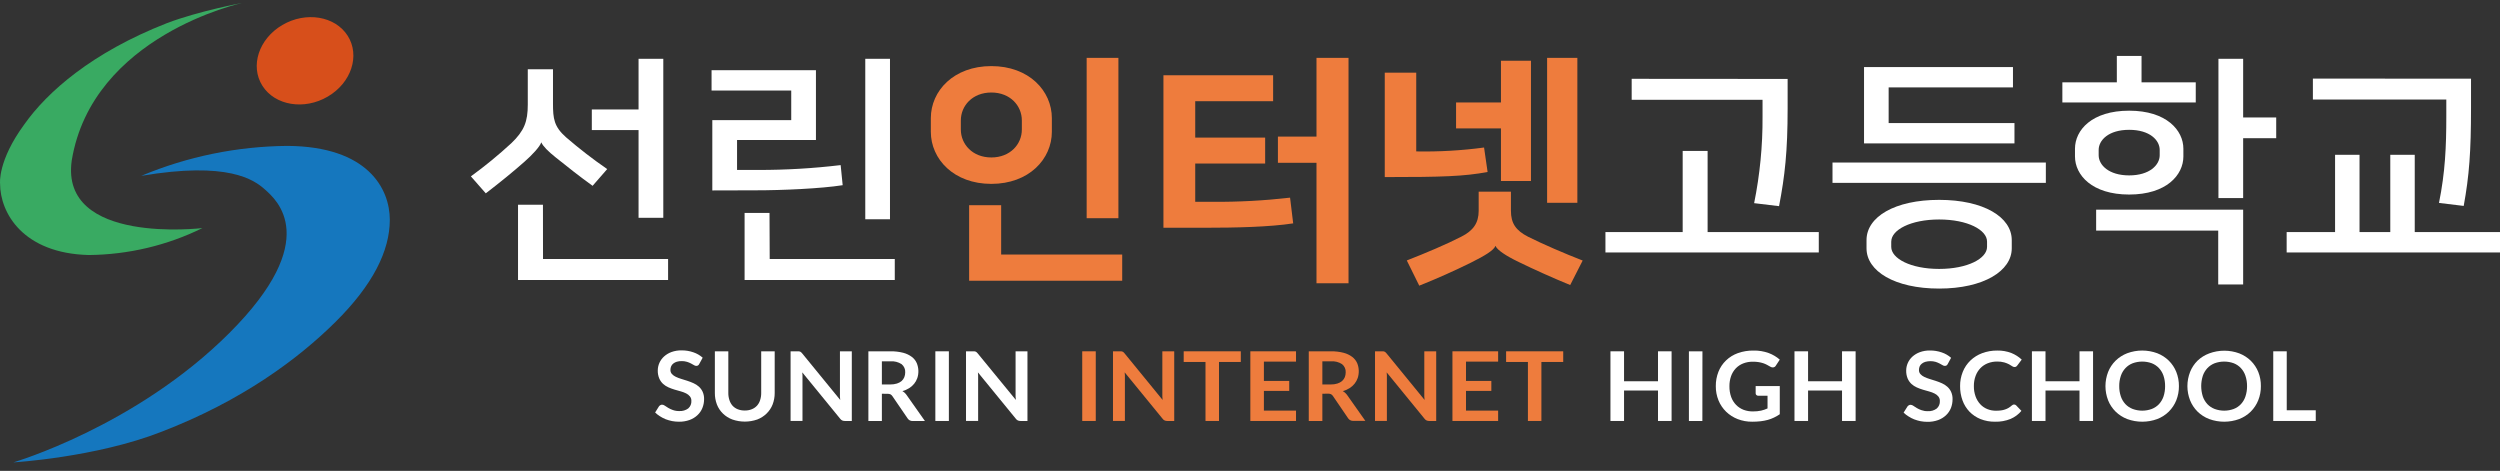 <svg width="292" height="55" viewBox="0 0 292 55" fill="none" xmlns="http://www.w3.org/2000/svg">
<rect x="0" y="0" width="292" height="55" fill="#333333" stroke="none"/>
<path d="M28.264 0.35C28.264 0.35 10.776 4.145 8.378 18.748C6.977 28.64 23.642 26.639 23.642 26.639C19.536 28.663 14.997 29.741 10.383 29.787C2.697 29.598 0.007 24.883 0.007 21.431C0.007 21.431 -0.281 18.779 2.838 14.53C5.51 10.745 10.725 6.135 19.503 2.7C23.299 1.263 28.264 0.35 28.264 0.35Z" fill="#39AA62"/>
<path d="M16.501 20.539C21.889 18.279 27.696 17.09 33.574 17.041C42.953 17.101 45.529 22.036 45.529 25.674C45.529 29.311 43.535 33.289 39.189 37.598C34.844 41.907 28.271 46.811 18.856 50.435C11.155 53.443 1.558 54.006 1.558 54.006C1.558 54.006 15.85 49.83 26.793 38.892C37.737 27.954 32.253 23.306 30.964 22.148C29.676 20.99 26.644 18.821 16.501 20.539Z" fill="#1577BE"/>
<path d="M38.284 11.281C41.035 9.669 42.077 6.49 40.612 4.181C39.146 1.872 35.728 1.307 32.978 2.92C30.227 4.532 29.185 7.711 30.65 10.02C32.115 12.329 35.533 12.894 38.284 11.281Z" fill="#D74F1B"/>
<path d="M63.217 16.636C63.068 17.118 62.154 18.108 61.244 18.902C60.036 19.976 58.296 21.393 56.739 22.582L54.999 20.599C56.654 19.396 58.234 18.101 59.73 16.72C61.233 15.279 61.645 14.201 61.645 12.222V8.087H64.589V12.106C64.589 13.855 64.709 14.796 66.121 16.041C67.65 17.36 69.253 18.598 70.922 19.749L69.215 21.704C67.683 20.599 66.329 19.525 64.913 18.392C64.028 17.692 63.413 17.062 63.235 16.643L63.217 16.636ZM63.424 30.253H78.033V32.701H60.505V23.911H63.417L63.424 30.253ZM74.583 25.44V15.195H69.124V12.785H74.583V6.87H77.473V25.44H74.583Z" fill="white"/>
<path d="M83.198 22.243V14.03H92.416V10.578H83.11V8.203H95.302V16.352H86.087V19.85H88.558C91.778 19.855 94.994 19.666 98.188 19.284L98.425 21.631C95.877 22.029 91.386 22.229 88.264 22.229L83.198 22.243ZM89.901 30.253H104.51V32.701H86.968V24.873H89.879L89.901 30.253ZM101.064 25.608V6.87H103.95V25.608H101.064Z" fill="white"/>
<path d="M108.721 15.39V13.806C108.721 10.605 111.4 7.72 115.789 7.72C120.178 7.72 122.857 10.605 122.857 13.806V15.39C122.857 18.587 120.174 21.477 115.789 21.477C111.403 21.477 108.721 18.587 108.721 15.39ZM112.226 14.061V15.135C112.226 16.835 113.58 18.391 115.789 18.391C117.998 18.391 119.352 16.835 119.352 15.135V14.061C119.352 12.361 117.998 10.805 115.789 10.805C113.58 10.805 112.226 12.361 112.226 14.061ZM116.935 29.731H131.074V32.788H113.194V23.967H116.935V29.731ZM130.63 25.485H126.922V6.758H130.63V25.485Z" fill="#EE7C3D"/>
<path d="M135.889 8.794H148.7V11.823H139.602V16.069H147.769V19.098H139.602V23.572H141.632C144.656 23.594 147.678 23.432 150.68 23.086L151.044 26.09C148.304 26.513 144.326 26.601 140.734 26.601H135.889V8.794ZM149.261 15.957H153.766V6.758H157.508V33.082H153.766V19.014H149.261V15.957Z" fill="#EE7C3D"/>
<path d="M165.416 8.486V17.685C168.066 17.735 170.715 17.583 173.339 17.23L173.751 20.088C171.01 20.599 168.535 20.683 161.74 20.683V8.486H165.416ZM174.664 28.724C174.486 29.232 173.398 29.882 171.807 30.676C169.922 31.61 167.771 32.572 165.769 33.366L164.314 30.421C166.497 29.571 168.968 28.525 170.675 27.647C172.062 26.947 172.71 26.062 172.71 24.618V22.386H176.477V24.621C176.477 26.066 177.037 26.916 178.482 27.651C180.16 28.497 182.791 29.63 184.855 30.431L183.399 33.292C181.397 32.471 179.246 31.509 177.39 30.603C175.858 29.865 174.886 29.203 174.682 28.735L174.664 28.724ZM175.312 14.995H170.068V11.966H175.312V7.097H178.817V21.137H175.312V14.995ZM180.702 6.758H184.236V23.684H180.702V6.758Z" fill="#EE7C3D"/>
<path d="M212.434 27.108V29.487H187.515V27.108H196.537V17.626H199.449V27.108H212.434ZM208.795 9.22V12.645C208.795 17.713 208.471 20.543 207.794 24.079L204.883 23.729C205.555 20.406 205.884 17.027 205.865 13.642V11.655H190.58V9.206L208.795 9.22Z" fill="white"/>
<path d="M238.955 18.986V21.361H214.036V18.986H238.955ZM235.115 7.832V10.21H220.594V14.373H235.29V16.748H217.719V7.832H235.115ZM218.01 29.007V28.045C218.01 25.328 221.307 23.344 226.493 23.344C231.68 23.344 234.973 25.352 234.973 28.045V29.007C234.973 31.638 231.698 33.705 226.493 33.705C221.289 33.705 218.01 31.666 218.01 29.007ZM220.896 28.213V28.836C220.896 30.193 223.163 31.41 226.493 31.41C229.824 31.41 232.087 30.193 232.087 28.836V28.213C232.087 26.856 229.82 25.636 226.493 25.636C223.167 25.636 220.9 26.856 220.9 28.213H220.896Z" fill="white"/>
<path d="M256.464 11.966H240.884V9.615H247.246V6.53H250.132V9.615H256.464V11.966ZM242.358 18.262V17.37C242.358 15.194 244.33 12.928 248.687 12.928C253.043 12.928 255.019 15.219 255.019 17.37V18.276C255.019 20.431 253.047 22.722 248.687 22.722C244.327 22.722 242.358 20.431 242.358 18.276V18.262ZM244.829 24.492H262V33.229H259.088V26.933H244.829V24.492ZM252.253 18.122V17.513C252.253 16.38 251.103 15.163 248.687 15.163C246.27 15.163 245.124 16.38 245.124 17.513V18.136C245.124 19.269 246.303 20.486 248.687 20.486C251.071 20.486 252.253 19.269 252.253 18.136V18.122ZM265.861 16.142H262V23.138H259.114V6.869H262V13.722H265.861V16.142Z" fill="white"/>
<path d="M292 27.108V29.487H267.081V27.108H272.736V18.08H275.593V27.108H279.185V18.08H282.042V27.108H292ZM288.615 9.192V12.617C288.615 17.685 288.408 20.515 287.76 24.051L284.874 23.701C285.602 20.105 285.729 17.108 285.729 13.596V11.627H270.145V9.178L288.615 9.192Z" fill="white"/>
<path d="M81.672 42.512C81.641 42.583 81.589 42.644 81.523 42.687C81.461 42.721 81.391 42.737 81.32 42.736C81.225 42.731 81.135 42.701 81.057 42.649C80.959 42.593 80.846 42.526 80.712 42.456C80.563 42.378 80.407 42.314 80.246 42.264C80.043 42.201 79.83 42.172 79.616 42.177C79.424 42.173 79.233 42.198 79.049 42.25C78.898 42.295 78.759 42.368 78.637 42.464C78.529 42.55 78.444 42.66 78.39 42.785C78.334 42.916 78.305 43.056 78.306 43.198C78.298 43.372 78.357 43.543 78.473 43.677C78.596 43.813 78.746 43.923 78.914 44.002C79.117 44.1 79.327 44.182 79.543 44.247C79.776 44.317 80.017 44.394 80.271 44.475C80.519 44.555 80.762 44.648 80.999 44.755C81.23 44.857 81.442 44.994 81.629 45.16C81.816 45.33 81.965 45.533 82.069 45.758C82.188 46.03 82.246 46.324 82.237 46.619C82.239 46.972 82.173 47.322 82.04 47.651C81.914 47.967 81.718 48.254 81.465 48.49C81.202 48.737 80.888 48.928 80.544 49.053C80.146 49.195 79.724 49.264 79.3 49.256C79.032 49.256 78.765 49.232 78.502 49.183C78.246 49.131 77.993 49.059 77.749 48.966C77.513 48.871 77.288 48.753 77.076 48.616C76.874 48.49 76.687 48.344 76.519 48.179L76.974 47.451C77.017 47.399 77.07 47.355 77.13 47.322C77.19 47.285 77.26 47.266 77.331 47.266C77.446 47.272 77.557 47.312 77.647 47.381C77.76 47.458 77.895 47.546 78.048 47.64C78.221 47.741 78.403 47.826 78.594 47.892C78.835 47.977 79.09 48.018 79.347 48.011C79.721 48.032 80.091 47.923 80.388 47.703C80.513 47.592 80.611 47.455 80.674 47.302C80.736 47.15 80.763 46.985 80.752 46.822C80.761 46.635 80.702 46.45 80.584 46.301C80.466 46.154 80.316 46.035 80.144 45.951C79.944 45.852 79.734 45.772 79.518 45.713C79.281 45.654 79.045 45.584 78.79 45.507C78.542 45.432 78.299 45.342 78.062 45.237C77.832 45.135 77.62 44.996 77.436 44.828C77.246 44.647 77.096 44.43 76.996 44.191C76.875 43.894 76.818 43.576 76.828 43.258C76.83 42.955 76.896 42.656 77.021 42.378C77.146 42.1 77.328 41.85 77.556 41.642C77.806 41.414 78.101 41.237 78.422 41.12C78.799 40.983 79.199 40.917 79.602 40.924C80.072 40.919 80.539 40.995 80.981 41.148C81.386 41.284 81.758 41.498 82.073 41.778L81.672 42.512Z" fill="white"/>
<path d="M86.99 47.948C87.269 47.953 87.547 47.903 87.805 47.801C88.038 47.709 88.245 47.568 88.413 47.388C88.58 47.202 88.704 46.984 88.777 46.748C88.868 46.476 88.912 46.191 88.908 45.905V41.033H90.484V45.905C90.487 46.364 90.404 46.818 90.24 47.248C90.085 47.641 89.847 47.998 89.541 48.298C89.232 48.601 88.86 48.839 88.449 48.997C87.509 49.325 86.478 49.325 85.538 48.997C85.126 48.844 84.753 48.609 84.442 48.308C84.132 48.007 83.891 47.645 83.736 47.248C83.573 46.818 83.492 46.363 83.496 45.905V41.033H85.068V45.898C85.064 46.184 85.108 46.469 85.199 46.741C85.274 46.978 85.398 47.198 85.563 47.388C85.73 47.568 85.936 47.709 86.167 47.801C86.428 47.903 86.708 47.953 86.99 47.948Z" fill="white"/>
<path d="M93.341 41.04C93.385 41.046 93.428 41.057 93.468 41.075C93.508 41.095 93.544 41.12 93.577 41.149C93.618 41.188 93.657 41.231 93.694 41.275L98.138 46.713C98.12 46.586 98.109 46.457 98.105 46.329C98.105 46.203 98.105 46.087 98.105 45.979V41.033H99.491V49.169H98.68C98.573 49.172 98.468 49.151 98.37 49.109C98.274 49.062 98.191 48.992 98.13 48.906L93.705 43.492C93.705 43.611 93.727 43.73 93.73 43.842C93.734 43.954 93.73 44.066 93.73 44.164V49.162H92.34V41.033H93.177L93.341 41.04Z" fill="white"/>
<path d="M103.003 45.989V49.169H101.427V41.033H104.008C104.509 41.025 105.008 41.082 105.493 41.204C105.86 41.298 106.204 41.462 106.505 41.687C106.761 41.881 106.96 42.135 107.083 42.425C107.307 42.976 107.329 43.585 107.145 44.15C106.979 44.638 106.644 45.056 106.195 45.335C105.95 45.488 105.683 45.606 105.402 45.685C105.61 45.807 105.786 45.973 105.915 46.171L108.033 49.176H106.617C106.491 49.182 106.365 49.154 106.253 49.096C106.154 49.041 106.071 48.964 106.01 48.872L104.23 46.266C104.175 46.181 104.1 46.11 104.011 46.059C103.897 46.01 103.772 45.988 103.648 45.996L103.003 45.989ZM103.003 44.905H103.986C104.249 44.91 104.511 44.874 104.761 44.797C104.962 44.736 105.148 44.636 105.307 44.503C105.447 44.379 105.556 44.226 105.624 44.055C105.695 43.873 105.731 43.68 105.729 43.485C105.74 43.306 105.707 43.127 105.634 42.962C105.561 42.797 105.449 42.65 105.307 42.533C104.925 42.285 104.468 42.168 104.008 42.201H103.003V44.905Z" fill="white"/>
<path d="M110.828 49.169H109.249V41.033H110.828V49.169Z" fill="white"/>
<path d="M113.842 41.04C113.886 41.046 113.929 41.057 113.969 41.075C114.009 41.095 114.045 41.12 114.078 41.149C114.119 41.188 114.158 41.231 114.195 41.275L118.653 46.713C118.635 46.586 118.624 46.457 118.62 46.329C118.62 46.203 118.62 46.087 118.62 45.979V41.033H120.007V49.169H119.195C119.089 49.172 118.983 49.151 118.886 49.109C118.789 49.062 118.706 48.992 118.646 48.906L114.22 43.492C114.22 43.611 114.238 43.73 114.246 43.842C114.253 43.954 114.246 44.066 114.246 44.164V49.162H112.83V41.033H113.656L113.842 41.04Z" fill="white"/>
<path d="M127.985 49.169H126.405V41.033H127.985V49.169Z" fill="#EE7C3D"/>
<path d="M130.998 41.04C131.042 41.046 131.085 41.057 131.126 41.075C131.165 41.095 131.202 41.12 131.235 41.149C131.276 41.188 131.315 41.231 131.351 41.275L135.795 46.713C135.777 46.586 135.766 46.457 135.762 46.329C135.762 46.203 135.762 46.087 135.762 45.979V41.033H137.149V49.169H136.337C136.231 49.172 136.125 49.151 136.028 49.109C135.931 49.062 135.848 48.992 135.788 48.906L131.362 43.492C131.362 43.611 131.384 43.73 131.388 43.842C131.391 43.954 131.388 44.066 131.388 44.164V49.162H129.997V41.033H130.823L130.998 41.04Z" fill="#EE7C3D"/>
<path d="M144.926 41.033V42.278H142.379V49.169H140.803V42.278H138.255V41.033H144.926Z" fill="#EE7C3D"/>
<path d="M151.375 41.033V42.236H147.623V44.492H150.582V45.657H147.623V47.959H151.375V49.169H146.04V41.033H151.375Z" fill="#EE7C3D"/>
<path d="M154.451 45.989V49.169H152.864V41.033H155.448C155.947 41.025 156.446 41.083 156.929 41.205C157.297 41.299 157.643 41.463 157.944 41.687C158.198 41.883 158.397 42.137 158.523 42.425C158.744 42.977 158.764 43.585 158.581 44.15C158.499 44.389 158.376 44.614 158.217 44.814C158.054 45.018 157.856 45.194 157.631 45.335C157.387 45.49 157.119 45.608 156.838 45.685C157.045 45.801 157.222 45.962 157.355 46.154L159.473 49.158H158.068C157.941 49.164 157.815 49.137 157.704 49.078C157.606 49.023 157.522 48.946 157.46 48.854L155.684 46.248C155.628 46.164 155.552 46.094 155.462 46.042C155.348 45.992 155.223 45.971 155.098 45.979L154.451 45.989ZM154.451 44.905H155.433C155.696 44.911 155.958 44.874 156.208 44.797C156.41 44.736 156.596 44.636 156.754 44.503C156.894 44.378 157.004 44.225 157.075 44.055C157.145 43.873 157.179 43.68 157.177 43.485C157.188 43.306 157.156 43.127 157.082 42.961C157.009 42.796 156.897 42.65 156.754 42.534C156.374 42.285 155.917 42.168 155.459 42.202H154.451V44.905Z" fill="#EE7C3D"/>
<path d="M161.599 41.04C161.641 41.045 161.683 41.057 161.722 41.075C161.762 41.095 161.799 41.12 161.831 41.149C161.873 41.188 161.912 41.231 161.948 41.275L166.392 46.713C166.392 46.584 166.366 46.455 166.359 46.329C166.352 46.203 166.359 46.087 166.359 45.979V41.033H167.749V49.169H166.934C166.827 49.172 166.722 49.151 166.625 49.109C166.528 49.062 166.445 48.992 166.384 48.906L161.962 43.492C161.962 43.611 161.984 43.73 161.988 43.842C161.992 43.954 161.988 44.066 161.988 44.164V49.162H160.601V41.033H161.424L161.599 41.04Z" fill="#EE7C3D"/>
<path d="M174.981 41.033V42.236H171.229V44.492H174.188V45.657H171.229V47.959H174.981V49.169H169.646V41.033H174.981Z" fill="#EE7C3D"/>
<path d="M182.584 41.033V42.278H180.036V49.169H178.46V42.278H175.913V41.033H182.584Z" fill="#EE7C3D"/>
<path d="M195.241 49.169H193.655V45.612H189.688V49.169H188.101V41.033H189.688V44.531H193.655V41.033H195.241V49.169Z" fill="white"/>
<path d="M198.837 49.169H197.265V41.033H198.845L198.837 49.169Z" fill="white"/>
<path d="M204.766 48.053C205.078 48.057 205.39 48.026 205.694 47.962C205.954 47.902 206.207 47.816 206.448 47.703V46.224H205.389C205.345 46.227 205.301 46.221 205.26 46.207C205.219 46.193 205.181 46.172 205.148 46.143C205.12 46.118 205.097 46.087 205.082 46.053C205.067 46.018 205.06 45.981 205.061 45.944V45.09H207.878V48.382C207.665 48.53 207.44 48.659 207.205 48.77C206.972 48.884 206.728 48.975 206.477 49.043C206.2 49.118 205.918 49.172 205.632 49.204C205.31 49.24 204.985 49.257 204.661 49.256C204.077 49.263 203.498 49.158 202.957 48.949C202.453 48.752 201.995 48.459 201.611 48.088C201.226 47.711 200.924 47.264 200.723 46.773C200.507 46.24 200.4 45.673 200.406 45.101C200.399 44.526 200.504 43.956 200.715 43.419C200.91 42.922 201.212 42.472 201.603 42.097C201.993 41.723 202.463 41.432 202.979 41.246C203.561 41.039 204.178 40.937 204.799 40.946C205.411 40.931 206.021 41.031 206.593 41.239C207.067 41.416 207.503 41.676 207.878 42.005L207.419 42.705C207.385 42.769 207.333 42.823 207.269 42.86C207.204 42.897 207.13 42.916 207.055 42.915C206.951 42.912 206.85 42.88 206.764 42.824L206.382 42.611C206.244 42.536 206.099 42.474 205.949 42.425C205.776 42.369 205.598 42.326 205.418 42.296C205.193 42.26 204.965 42.244 204.737 42.247C204.348 42.241 203.962 42.31 203.602 42.45C203.273 42.578 202.979 42.776 202.739 43.027C202.494 43.29 202.307 43.598 202.189 43.933C202.057 44.314 201.992 44.713 201.997 45.115C201.99 45.541 202.059 45.964 202.2 46.367C202.323 46.71 202.519 47.025 202.775 47.291C203.02 47.542 203.32 47.739 203.653 47.868C204.008 47.999 204.386 48.062 204.766 48.053Z" fill="white"/>
<path d="M216.736 49.169H215.149V45.612H211.182V49.169H209.596V41.033H211.182V44.531H215.149V41.033H216.736V49.169Z" fill="white"/>
<path d="M227.498 42.512C227.468 42.583 227.417 42.643 227.353 42.687C227.29 42.72 227.22 42.737 227.149 42.736C227.054 42.732 226.963 42.702 226.887 42.649L226.541 42.456C226.392 42.38 226.236 42.315 226.075 42.264C225.683 42.156 225.267 42.156 224.874 42.264C224.725 42.309 224.587 42.382 224.467 42.477C224.356 42.563 224.27 42.673 224.215 42.799C224.161 42.93 224.133 43.071 224.135 43.212C224.127 43.386 224.187 43.557 224.303 43.691C224.425 43.828 224.575 43.938 224.743 44.016C224.945 44.114 225.154 44.196 225.369 44.261C225.606 44.331 225.842 44.408 226.097 44.489C226.345 44.569 226.588 44.663 226.825 44.769C227.055 44.871 227.266 45.008 227.451 45.174C227.639 45.343 227.789 45.546 227.891 45.772C228.01 46.044 228.068 46.338 228.059 46.633C228.061 46.985 227.996 47.335 227.866 47.665C227.738 47.98 227.542 48.267 227.291 48.504C227.027 48.75 226.713 48.941 226.37 49.067C225.971 49.209 225.547 49.278 225.122 49.27C224.855 49.27 224.59 49.246 224.328 49.197C224.071 49.146 223.819 49.073 223.575 48.98C223.339 48.885 223.113 48.768 222.902 48.63C222.698 48.505 222.51 48.359 222.341 48.193L222.8 47.465C222.842 47.414 222.894 47.37 222.952 47.336C223.013 47.298 223.084 47.279 223.156 47.28C223.272 47.286 223.382 47.326 223.473 47.395C223.586 47.472 223.717 47.56 223.873 47.654C224.046 47.756 224.229 47.84 224.419 47.906C224.659 47.991 224.913 48.032 225.169 48.025C225.543 48.047 225.913 47.938 226.21 47.717C226.335 47.606 226.433 47.469 226.496 47.316C226.559 47.164 226.586 46.999 226.574 46.836C226.582 46.649 226.523 46.465 226.406 46.315C226.287 46.168 226.135 46.048 225.962 45.965C225.763 45.865 225.553 45.785 225.336 45.727C225.103 45.667 224.867 45.597 224.608 45.52C224.36 45.446 224.117 45.356 223.881 45.251C223.65 45.149 223.438 45.011 223.255 44.842C223.064 44.66 222.913 44.444 222.811 44.205C222.692 43.907 222.635 43.59 222.643 43.271C222.645 42.973 222.708 42.678 222.829 42.404C222.953 42.121 223.136 41.867 223.367 41.655C223.619 41.429 223.915 41.252 224.237 41.134C224.612 40.997 225.011 40.931 225.413 40.938C225.884 40.933 226.352 41.009 226.796 41.162C227.201 41.298 227.572 41.513 227.888 41.792L227.498 42.512Z" fill="white"/>
<path d="M235.257 47.248C235.3 47.249 235.341 47.257 235.38 47.273C235.419 47.29 235.454 47.313 235.483 47.343L236.102 47.99C235.763 48.396 235.329 48.718 234.835 48.931C234.26 49.163 233.639 49.274 233.015 49.256C232.435 49.265 231.86 49.16 231.323 48.948C230.837 48.752 230.399 48.459 230.038 48.088C229.676 47.708 229.399 47.26 229.223 46.773C229.029 46.235 228.933 45.67 228.939 45.101C228.932 44.527 229.039 43.957 229.256 43.422C229.453 42.929 229.756 42.481 230.144 42.107C230.535 41.733 231.002 41.441 231.516 41.25C232.079 41.042 232.678 40.938 233.281 40.945C233.845 40.933 234.406 41.031 234.93 41.232C235.379 41.414 235.789 41.675 236.138 42.002L235.61 42.701C235.578 42.748 235.537 42.788 235.49 42.82C235.43 42.855 235.36 42.872 235.29 42.869C235.189 42.867 235.091 42.831 235.014 42.768C234.919 42.701 234.799 42.628 234.65 42.547C234.474 42.458 234.29 42.385 234.1 42.331C233.828 42.255 233.546 42.221 233.263 42.229C232.889 42.226 232.518 42.294 232.171 42.428C231.845 42.557 231.552 42.751 231.312 42.999C231.064 43.26 230.874 43.567 230.752 43.901C230.611 44.285 230.542 44.69 230.548 45.097C230.541 45.513 230.61 45.926 230.752 46.318C230.871 46.649 231.057 46.954 231.298 47.217C231.522 47.458 231.799 47.65 232.109 47.777C232.428 47.908 232.771 47.974 233.117 47.972C233.312 47.974 233.507 47.963 233.7 47.938C233.864 47.92 234.025 47.883 234.18 47.829C234.325 47.783 234.465 47.721 234.595 47.644C234.734 47.56 234.865 47.464 234.984 47.357C235.022 47.326 235.064 47.299 235.108 47.276C235.155 47.255 235.206 47.246 235.257 47.248Z" fill="white"/>
<path d="M244.469 49.169H242.886V45.612H238.915V49.169H237.328V41.033H238.915V44.531H242.886V41.033H244.469V49.169Z" fill="white"/>
<path d="M254.499 45.101C254.503 45.667 254.398 46.229 254.19 46.759C253.992 47.25 253.695 47.698 253.316 48.078C252.934 48.454 252.474 48.75 251.966 48.945C250.838 49.36 249.59 49.36 248.461 48.945C247.951 48.749 247.489 48.454 247.104 48.078C246.722 47.699 246.424 47.251 246.227 46.759C245.814 45.689 245.814 44.513 246.227 43.443C246.423 42.951 246.721 42.502 247.104 42.124C247.489 41.748 247.951 41.453 248.461 41.257C249.589 40.839 250.838 40.839 251.966 41.257C252.474 41.453 252.933 41.748 253.316 42.124C253.696 42.502 253.993 42.949 254.19 43.439C254.399 43.97 254.504 44.533 254.499 45.101ZM252.883 45.101C252.889 44.693 252.827 44.287 252.701 43.898C252.59 43.566 252.409 43.26 252.17 42.999C251.938 42.75 251.65 42.555 251.329 42.428C250.61 42.167 249.817 42.167 249.098 42.428C248.774 42.554 248.484 42.749 248.25 42.999C248.008 43.259 247.826 43.565 247.715 43.898C247.585 44.286 247.521 44.693 247.526 45.101C247.521 45.508 247.585 45.913 247.715 46.301C247.826 46.634 248.008 46.941 248.25 47.203C248.485 47.45 248.775 47.643 249.098 47.766C249.816 48.032 250.611 48.032 251.329 47.766C251.65 47.642 251.937 47.449 252.17 47.203C252.409 46.94 252.59 46.633 252.701 46.301C252.827 45.913 252.889 45.508 252.883 45.101Z" fill="white"/>
<path d="M264.071 45.101C264.077 45.667 263.972 46.23 263.761 46.759C263.564 47.25 263.267 47.698 262.888 48.078C262.505 48.453 262.045 48.749 261.538 48.945C260.409 49.36 259.161 49.36 258.033 48.945C257.522 48.75 257.06 48.455 256.675 48.078C256.295 47.699 255.998 47.25 255.802 46.759C255.384 45.69 255.384 44.512 255.802 43.443C255.997 42.951 256.294 42.502 256.675 42.124C257.065 41.752 257.531 41.463 258.044 41.274C259.172 40.857 260.421 40.857 261.549 41.274C262.056 41.472 262.515 41.767 262.899 42.142C263.279 42.519 263.576 42.967 263.772 43.457C263.978 43.982 264.079 44.54 264.071 45.101ZM262.455 45.101C262.461 44.693 262.398 44.286 262.269 43.898C262.161 43.566 261.981 43.259 261.741 42.999C261.51 42.749 261.222 42.554 260.901 42.428C260.182 42.167 259.389 42.167 258.67 42.428C258.346 42.555 258.056 42.75 257.822 42.999C257.581 43.26 257.399 43.566 257.287 43.898C257.039 44.681 257.039 45.517 257.287 46.301C257.399 46.633 257.581 46.941 257.822 47.203C258.057 47.45 258.347 47.642 258.67 47.766C259.388 48.032 260.183 48.032 260.901 47.766C261.222 47.643 261.51 47.45 261.741 47.203C261.981 46.941 262.161 46.634 262.269 46.301C262.398 45.913 262.461 45.508 262.455 45.101Z" fill="white"/>
<path d="M267.091 47.92H270.48V49.169H265.516V41.033H267.091V47.92Z" fill="white"/>
</svg>
